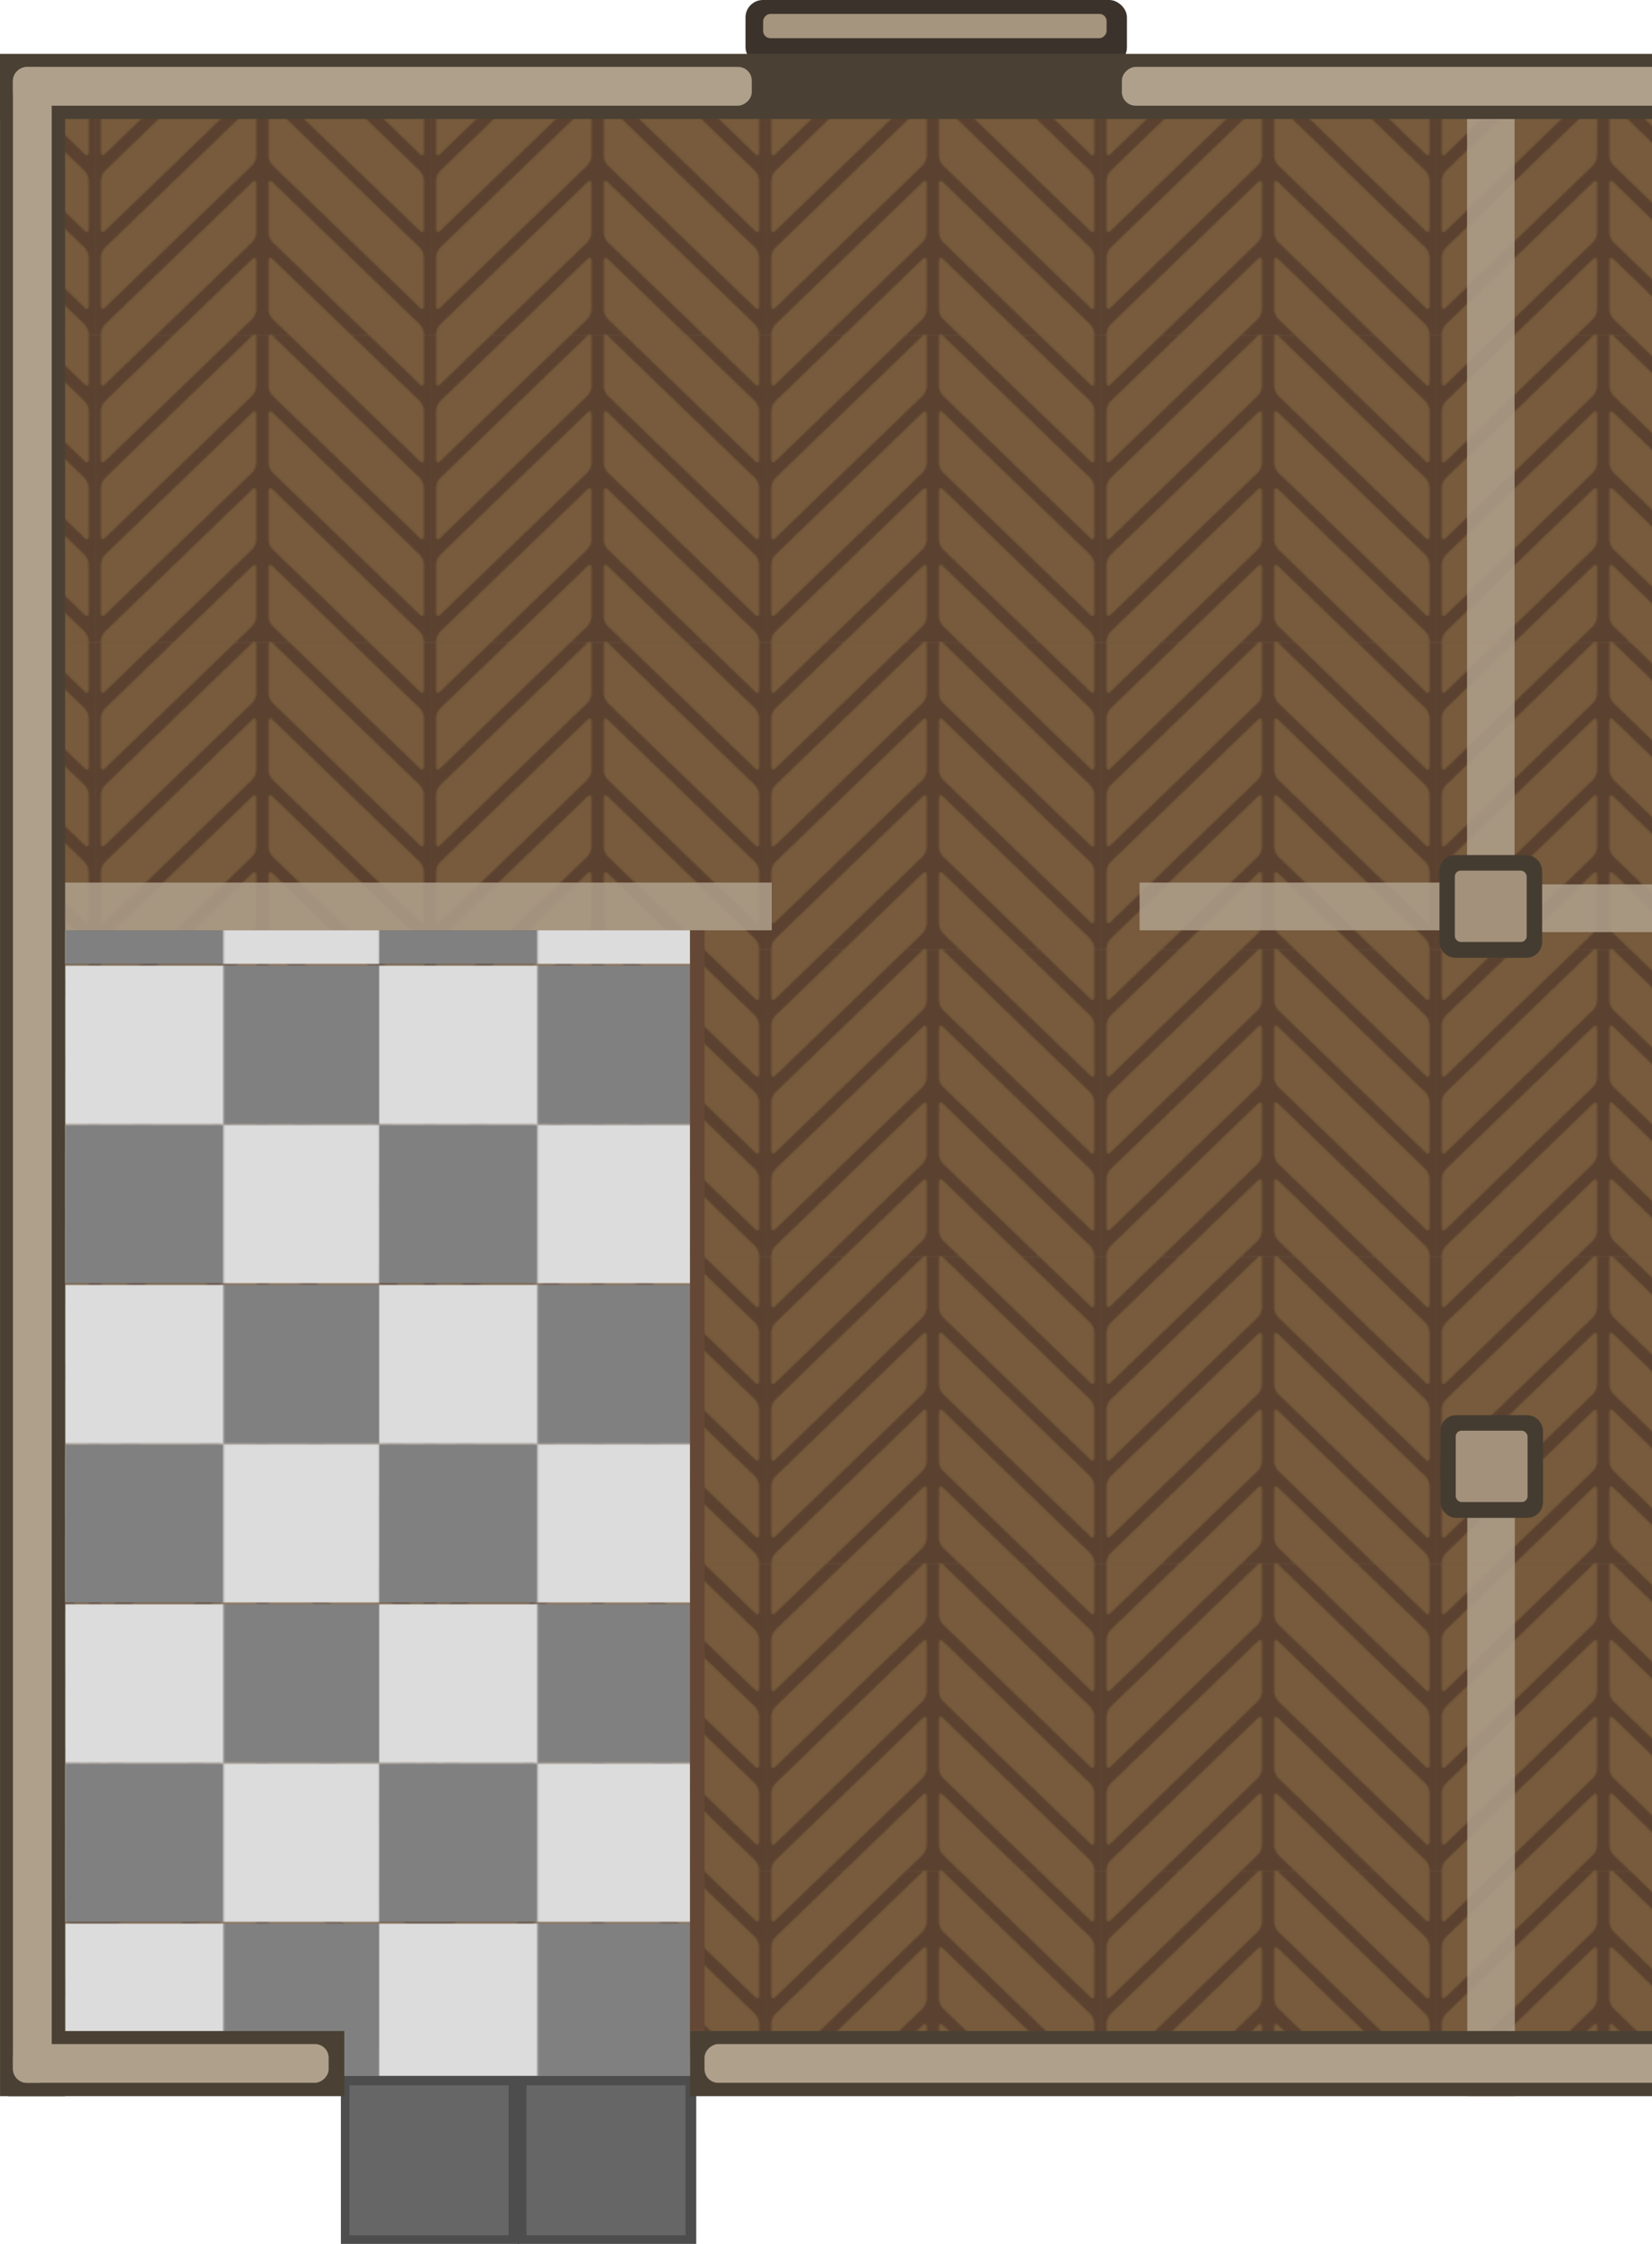 <?xml version="1.0" encoding="UTF-8" standalone="no"?>
<svg
   xml:space="preserve"
   width="964.355"
   height="1309.156"
   viewBox="0 0 255.152 346.381"
   version="1.1"
   id="svg117"
   sodipodi:docname="green_house_floor_1.svg"
   inkscape:version="1.3.2 (1:1.3.2+202404261509+091e20ef0f)"
   xmlns:inkscape="http://www.inkscape.org/namespaces/inkscape"
   xmlns:sodipodi="http://sodipodi.sourceforge.net/DTD/sodipodi-0.dtd"
   xmlns:xlink="http://www.w3.org/1999/xlink"
   xmlns="http://www.w3.org/2000/svg"
   xmlns:svg="http://www.w3.org/2000/svg"><sodipodi:namedview
     id="namedview117"
     pagecolor="#ffffff"
     bordercolor="#000000"
     borderopacity="0.25"
     inkscape:showpageshadow="2"
     inkscape:pageopacity="0.0"
     inkscape:pagecheckerboard="0"
     inkscape:deskcolor="#d1d1d1"
     inkscape:zoom="0.70710678"
     inkscape:cx="782.0601"
     inkscape:cy="628.61793"
     inkscape:window-width="2560"
     inkscape:window-height="1368"
     inkscape:window-x="0"
     inkscape:window-y="0"
     inkscape:window-maximized="1"
     inkscape:current-layer="g2"
     showgrid="false" /><defs
     id="defs18"><pattern
       xlink:href="#a"
       id="h"
       patternTransform="matrix(0.265,0,0,0.265,10.063,149.053)"
       preserveAspectRatio="xMidYMid" /><pattern
       xlink:href="#a"
       id="i"
       patternTransform="matrix(0.265,0,0,0.265,330.425,189.838)"
       preserveAspectRatio="xMidYMid" /><pattern
       xlink:href="#b"
       id="a"
       patternTransform="translate(11226.308 2180.6) scale(.265)"
       preserveAspectRatio="xMidYMid" /><pattern
       xlink:href="#c"
       id="f"
       patternTransform="matrix(0.265,0,0,0.265,7.711,9.31)"
       preserveAspectRatio="xMidYMid" /><pattern
       id="c"
       width="190.856"
       height="179.085"
       patternTransform="translate(6.73 39.184)"
       patternUnits="userSpaceOnUse"
       preserveAspectRatio="xMidYMid"><g
         transform="translate(-42019.614 -7691.69) scale(3.78)"
         id="g14"><rect
           width="50.497"
           height="47.382"
           x="11117.689"
           y="2035.094"
           ry="0"
           style="fill:#5b412f;fill-opacity:1;stroke-width:.1;paint-order:markers stroke fill"
           id="rect1" /><path
           d="M15649.074 12907.391h-29.798a.49.49 0 0 0-.488.489v9.121c0 .27.217.487.488.487h31.286c.27 0 .488-.217.488-.487v-8.237z"
           style="display:inline;fill:#775b3c;fill-opacity:1;stroke-width:.161;paint-order:markers stroke fill"
           transform="matrix(.719 -.695 -.001 1 -100.953 -3.832)"
           id="path1" /><path
           d="M15589.774 12828.789h-12.528a.48.48 0 0 0-.484.483v9.128c0 .268.215.483.482.483h27.113z"
           style="display:inline;fill:#775b3c;fill-opacity:1;stroke-width:.159;paint-order:markers stroke fill"
           transform="matrix(.722 -.692 -.002 1 -100.953 -3.832)"
           id="path2" /><path
           d="M15566.037 12839.533v7.005a.49.49 0 0 0 .491.491h10.312z"
           style="display:inline;fill:#775b3c;fill-opacity:1;stroke-width:.162;paint-order:markers stroke fill"
           transform="matrix(.72 -.694 .001 1 -100.953 -3.832)"
           id="path3" /><path
           d="M15672.004 12956.397a.5.5 0 0 0-.272-.08h-31.405a.485.485 0 0 0-.486.487v9.198c0 .27.216.487.486.487h31.405a.485.485 0 0 0 .486-.486v-9.199a.5.5 0 0 0-.214-.404z"
           style="display:inline;fill:#775b3c;fill-opacity:1;stroke-width:.16;paint-order:markers stroke fill"
           transform="matrix(.718 -.696 -.001 1 -100.953 -3.832)"
           id="path4" /><path
           d="M15668.196 12962.801a.5.5 0 0 0-.272-.08h-31.413a.486.486 0 0 0-.487.486v2.104l10.898 7.582h21.002c.27 0 .487-.217.487-.487v-9.198a.47.47 0 0 0-.214-.404z"
           style="display:inline;fill:#775b3c;fill-opacity:1;stroke-width:.16;paint-order:markers stroke fill"
           transform="matrix(.718 -.696 -.001 1 -100.953 -3.832)"
           id="path5" /><path
           d="M15652.139 12951.628a.5.5 0 0 0-.273-.08h-18.491l14.635 10.172h3.856c.27 0 .487-.217.487-.487v-9.199a.47.47 0 0 0-.214-.403z"
           style="display:inline;fill:#775b3c;fill-opacity:1;stroke-width:.16;paint-order:markers stroke fill"
           transform="matrix(.719 -.695 -.001 1 -100.953 -3.832)"
           id="path6" /><path
           d="M15643.714 12951.324a.5.5 0 0 0-.271-.08h-1.473l1.957 1.36v-.875a.47.47 0 0 0-.213-.402z"
           style="display:inline;fill:#7a5938;fill-opacity:1;stroke-width:.16;paint-order:markers stroke fill"
           transform="matrix(.719 -.695 -.001 1 -100.953 -3.832)"
           id="path7" /><path
           d="m11177.478 2052.103 21.439 20.695c.194.188.351.557.352.828l.01 9.12c0 .27-.155.337-.35.149l-22.51-21.728a1.32 1.32 0 0 1-.352-.826l-.01-8.238z"
           style="display:inline;fill:#775b3c;fill-opacity:1;stroke-width:.136;paint-order:markers stroke fill"
           transform="translate(-32.233 -17.01)"
           id="path8" /><path
           d="m11189.696 2052.104 9.042 8.67c.194.186.35.55.35.818l.02 9.128c0 .268-.154.334-.347.149l-19.57-18.765z"
           style="display:inline;fill:#775b3c;fill-opacity:1;stroke-width:.135;paint-order:markers stroke fill"
           transform="translate(-32.233 -17.01)"
           id="path9" /><path
           d="M11199.321 2052.103v7.005c0 .272-.158.339-.354.15l-7.425-7.155z"
           style="display:inline;fill:#775b3c;fill-opacity:1;stroke-width:.137;paint-order:markers stroke fill"
           transform="translate(-32.233 -17.01)"
           id="path10" /><path
           d="M11176.192 2062.7q.088.001.196.108l22.551 21.855c.194.188.35.556.35.826v9.198c0 .27-.155.336-.349.148l-22.552-21.856a1.3 1.3 0 0 1-.349-.824v-9.2c0-.167.06-.257.153-.254"
           style="display:inline;fill:#775b3c;fill-opacity:1;stroke-width:.136;paint-order:markers stroke fill"
           transform="translate(-32.233 -17.01)"
           id="path11" /><path
           d="M11176.19 2074.592c.06 0 .122.035.195.105l22.563 21.857c.193.187.35.556.35.825v2.104h-7.821l-15.085-14.613a1.32 1.32 0 0 1-.351-.826v-9.197c0-.17.06-.259.154-.255z"
           style="display:inline;fill:#775b3c;fill-opacity:1;stroke-width:.136;paint-order:markers stroke fill"
           transform="translate(-32.233 -17.01)"
           id="path12" /><path
           d="M11176.189 2086.524c.06 0 .123.036.197.107l13.295 12.851h-10.514l-2.773-2.679a1.3 1.3 0 0 1-.35-.826v-9.199c0-.168.06-.256.153-.254z"
           style="display:inline;fill:#775b3c;fill-opacity:1;stroke-width:.136;paint-order:markers stroke fill"
           transform="translate(-32.233 -17.01)"
           id="path13" /><path
           d="M11176.194 2098.353c.05 0 .122.036.195.107l1.06 1.022h-1.407v-.875c0-.168.06-.256.153-.254z"
           style="display:inline;fill:#7a5938;fill-opacity:1;stroke-width:.135;paint-order:markers stroke fill"
           transform="translate(-32.233 -17.01)"
           id="path14" /></g></pattern><pattern
       id="b"
       width="182.946"
       height="185.223"
       patternTransform="translate(38.264 563.397)"
       patternUnits="userSpaceOnUse"
       preserveAspectRatio="xMidYMid"><path
         d="M90.68 0h92.266v92.612H90.679z"
         style="display:inline;fill:gray;fill-opacity:1;stroke:none;stroke-width:1.748;stroke-linecap:round;stroke-linejoin:round"
         id="path15" /><path
         d="M90.68 92.611h92.266v92.612H90.679z"
         style="display:inline;fill:#dcdcdc;fill-opacity:1;stroke:none;stroke-width:1.748;stroke-linecap:round;stroke-linejoin:round"
         id="path16" /><path
         d="M0 92.611h92.267v92.612H0z"
         style="display:inline;fill:gray;fill-opacity:1;stroke:none;stroke-width:1.748;stroke-linecap:round;stroke-linejoin:round"
         id="path17" /><path
         d="M0 0h92.267v92.612H0z"
         style="display:inline;fill:#dcdcdc;fill-opacity:1;stroke:none;stroke-width:1.748;stroke-linecap:round;stroke-linejoin:round"
         id="path18" /></pattern><clipPath
       id="g"
       clipPathUnits="userSpaceOnUse"><rect
         width="443.272"
         height="309.257"
         x="12359.74"
         y="2051.601"
         rx="0.928"
         ry="0.928"
         style="opacity:1;fill:#cccccc;fill-opacity:1;stroke:none;stroke-width:2.043;stroke-opacity:1;stop-color:#000000"
         id="rect18" /></clipPath><clipPath
       id="e"
       clipPathUnits="userSpaceOnUse"><use
         xlink:href="#d"
         id="use18" /></clipPath><pattern
       inkscape:collect="always"
       xlink:href="#pattern15"
       preserveAspectRatio="xMidYMid"
       id="pattern1"
       patternTransform="matrix(0.031,0,0,0.041,75.947,171.533)" /><pattern
       patternUnits="userSpaceOnUse"
       width="194"
       height="180"
       patternTransform="translate(-7.5590552e-6,90)"
       preserveAspectRatio="xMidYMid"
       id="pattern15"><g
         id="g15"
         transform="matrix(3.78,0,0,3.78,-330.311,-561.827)"><path
           id="rect6"
           style="fill:#5b412f;stroke-width:0.265;stroke-linecap:square;stroke-linejoin:round;paint-order:stroke fill markers"
           d="m 87.395,148.65 h 51.329 v 47.625 H 87.395 Z" /><path
           id="path30-3"
           style="fill:#775b3c;stroke-width:0.181;stroke-linecap:square;stroke-linejoin:round;paint-order:stroke fill markers"
           d="m 88.321,148.65 v 7.482 c 0,0.486 0.283,0.601 0.635,0.257 l 7.915,-7.739 z m 11.203,0 -10.568,10.333 c -0.352,0.344 -0.635,1.012 -0.635,1.499 v 7.557 c 0,0.486 0.283,0.601 0.635,0.257 L 109.048,148.65 Z m 17.547,0 20.092,19.645 c 0.352,0.344 0.635,0.23 0.635,-0.257 v -7.557 c 0,-0.486 -0.283,-1.155 -0.635,-1.499 l -10.568,-10.333 z m 12.177,0 7.915,7.739 c 0.352,0.344 0.635,0.23 0.635,-0.257 v -7.482 z m -17.3,0.015 c -0.115,-0.046 -0.274,0.011 -0.45,0.183 l -22.542,22.041 c -0.352,0.344 -0.635,1.012 -0.635,1.499 v 7.557 c 0,0.486 0.283,0.601 0.635,0.257 l 22.542,-22.041 c 0.352,-0.344 0.635,-1.012 0.635,-1.499 v -7.557 c 0,-0.243 -0.071,-0.393 -0.186,-0.44 z m 2.223,0 c -0.115,0.046 -0.186,0.197 -0.186,0.44 v 7.557 c 0,0.486 0.283,1.155 0.635,1.499 l 22.542,22.041 c 0.352,0.344 0.635,0.23 0.635,-0.257 v -7.557 c 0,-0.486 -0.283,-1.155 -0.635,-1.499 l -22.542,-22.041 c -0.176,-0.172 -0.335,-0.229 -0.45,-0.183 z m -2.223,11.906 c -0.115,-0.046 -0.274,0.011 -0.45,0.183 l -22.542,22.041 c -0.352,0.344 -0.635,1.012 -0.635,1.499 v 7.557 c 0,0.486 0.283,0.601 0.635,0.257 l 22.542,-22.041 c 0.352,-0.344 0.635,-1.012 0.635,-1.499 v -7.557 c 0,-0.243 -0.071,-0.393 -0.186,-0.44 z m 2.223,0 c -0.115,0.046 -0.186,0.197 -0.186,0.44 v 7.557 c 0,0.486 0.283,1.155 0.635,1.499 l 22.542,22.041 c 0.352,0.344 0.635,0.23 0.635,-0.257 v -7.557 c 0,-0.486 -0.283,-1.155 -0.635,-1.499 l -22.542,-22.041 c -0.176,-0.172 -0.335,-0.229 -0.45,-0.183 z m -2.223,11.906 c -0.115,-0.046 -0.274,0.011 -0.45,0.183 l -22.542,22.041 c -0.352,0.344 -0.635,1.012 -0.635,1.499 v 0.075 h 8.55 l 14.627,-14.301 c 0.352,-0.344 0.635,-1.012 0.635,-1.499 v -7.557 c 0,-0.243 -0.071,-0.393 -0.186,-0.44 z m 2.223,0 c -0.115,0.046 -0.186,0.197 -0.186,0.44 v 7.557 c 0,0.486 0.283,1.155 0.635,1.499 l 14.627,14.301 h 8.55 v -0.075 c 0,-0.486 -0.283,-1.155 -0.635,-1.499 l -22.542,-22.041 c -0.176,-0.172 -0.335,-0.229 -0.45,-0.183 z m -2.223,11.906 c -0.115,-0.046 -0.274,0.011 -0.45,0.183 l -11.974,11.708 h 9.524 l 2.45,-2.395 c 0.352,-0.344 0.635,-1.012 0.635,-1.499 v -7.557 c 0,-0.243 -0.071,-0.393 -0.186,-0.44 z m 2.223,0 c -0.115,0.046 -0.186,0.197 -0.186,0.44 v 7.557 c 0,0.486 0.283,1.155 0.635,1.499 l 2.45,2.395 h 9.524 l -11.974,-11.708 c -0.176,-0.172 -0.335,-0.229 -0.45,-0.183 z" /></g></pattern><mask
       id="a-3"
       width="60"
       height="60"
       x="-30"
       y="-30"
       maskUnits="userSpaceOnUse"><path
         fill="#ffffff"
         d="M -27,-27 H 27 V 27 H -27 Z"
         id="path907" /><path
         d="m 2,-23 v -4 h -4 v 4 m 1.5,17 v 4 h 1 v -4"
         id="path909" /><circle
         cy="-15"
         r="10.5"
         id="circle911"
         cx="0" /><g
         transform="rotate(120)"
         id="g917"><path
           d="m 2,-23 v -4 h -4 v 4 m 1.5,17 v 4 h 1 v -4"
           id="path913" /><circle
           cy="-15"
           r="10.5"
           id="circle915"
           cx="0" /></g><g
         transform="rotate(-120)"
         id="g923"><path
           d="m 2,-23 v -4 h -4 v 4 m 1.5,17 v 4 h 1 v -4"
           id="path919" /><circle
           cy="-15"
           r="10.5"
           id="circle921"
           cx="0" /></g><circle
         r="3"
         id="circle925"
         cx="0"
         cy="0" /></mask><clipPath
       id="b-6"><circle
         cy="-15"
         r="9.5"
         id="circle900"
         cx="0" /><circle
         cy="-15"
         r="9.5"
         transform="rotate(120)"
         id="circle902"
         cx="0" /><circle
         cy="-15"
         r="9.5"
         transform="rotate(-120)"
         id="circle904"
         cx="0" /></clipPath></defs><g
     id="g2"><g
       id="g3"><g
         clip-path="url(#e)"
         style="stroke:#5d4f3c;stroke-opacity:1"
         transform="translate(-11216.711,-2031.889)"
         id="g70"><g
           style="fill:#a99a84;fill-opacity:1;stroke:#5d4f3c;stroke-width:18.145;stroke-dasharray:none;stroke-opacity:1"
           id="g68"><g
             style="fill:#a99a84;fill-opacity:1;stroke:#5d4f3c;stroke-width:18.145;stroke-dasharray:none;stroke-opacity:1"
             id="g44"><g
               style="fill:#a99a84;fill-opacity:1;stroke:#5d4f3c;stroke-width:18.145;stroke-dasharray:none;stroke-opacity:1"
               id="g32"><g
                 style="fill:#a99a84;fill-opacity:1;stroke:#5d4f3c;stroke-width:18.145;stroke-dasharray:none;stroke-opacity:1"
                 id="g24"><g
                   style="fill:#a99a84;fill-opacity:1;stroke:#5d4f3c;stroke-width:18.145;stroke-dasharray:none;stroke-opacity:1"
                   id="g21"><path
                     d="m 1019.787,2648.199 h 100.55 v 356.116 h -100.55 z m 0,879.406 h 100.55 v 356.117 h -100.55 z m 0,356.975 h 100.55 v 356.118 h -100.55 z"
                     style="fill:#a99a84;fill-opacity:1;stroke:#5d4f3c;stroke-width:18.145;stroke-linecap:square;stroke-dasharray:none;stroke-opacity:1"
                     transform="matrix(0.109,0,0,0.109,11565.251,1876.777)"
                     id="path19" /><path
                     d="m 1019.787,2841.387 h 100.55 v 356.117 h -100.55 z"
                     style="fill:#a99a84;fill-opacity:1;stroke:#5d4f3c;stroke-width:18.145;stroke-linecap:square;stroke-dasharray:none;stroke-opacity:1"
                     transform="matrix(0.109,0,0,0.109,11565.251,1876.777)"
                     id="path20" /><path
                     d="m 1019.787,3196.938 h 100.55 v 356.116 h -100.55 z"
                     style="fill:#a99a84;fill-opacity:1;stroke:#5d4f3c;stroke-width:18.145;stroke-linecap:square;stroke-dasharray:none;stroke-opacity:1"
                     transform="matrix(0.109,0,0,0.109,11565.251,1876.777)"
                     id="path21" /></g><g
                   style="fill:#a99a84;fill-opacity:1;stroke:#5d4f3c;stroke-width:18.145;stroke-dasharray:none;stroke-opacity:1"
                   id="g23"><path
                     d="m 1124.573,3884.807 h 100.55 v 356.117 h -100.55 z m 0,-521.726 h 100.55 v 356.117 h -100.55 z"
                     style="fill:#a99a84;fill-opacity:1;stroke:#5d4f3c;stroke-width:18.145;stroke-linecap:square;stroke-dasharray:none;stroke-opacity:1"
                     transform="matrix(0.109,0,0,0.109,11564.79,1876.77)"
                     id="path22" /><path
                     d="m 1124.573,3720.056 h 100.55 v 356.117 h -100.55 z m 0,-1071.974 h 100.55 v 356.117 h -100.55 z m 0,357.829 h 100.55 v 356.117 h -100.55 z"
                     style="fill:#a99a84;fill-opacity:1;stroke:#5d4f3c;stroke-width:18.145;stroke-linecap:square;stroke-dasharray:none;stroke-opacity:1"
                     transform="matrix(0.109,0,0,0.109,11564.79,1876.77)"
                     id="path23" /></g></g><g
                 style="fill:#a99a84;fill-opacity:1;stroke:#5d4f3c;stroke-width:18.145;stroke-dasharray:none;stroke-opacity:1"
                 id="g31"><g
                   style="fill:#a99a84;fill-opacity:1;stroke:#5d4f3c;stroke-width:18.145;stroke-dasharray:none;stroke-opacity:1"
                   id="g28"><path
                     d="m 1019.787,2648.199 h 100.55 v 356.116 h -100.55 z"
                     style="fill:#a99a84;fill-opacity:1;stroke:#5d4f3c;stroke-width:18.145;stroke-linecap:square;stroke-dasharray:none;stroke-opacity:1"
                     transform="matrix(0.109,0,0,0.109,11543.358,1876.777)"
                     id="path24" /><path
                     d="m 1019.787,3527.605 h 100.55 v 356.117 h -100.55 z"
                     style="fill:#5d4f3c;fill-opacity:1;stroke:#5d4f3c;stroke-width:18.145;stroke-linecap:square;stroke-dasharray:none;stroke-opacity:1"
                     transform="matrix(0.109,0,0,0.109,11543.358,1876.777)"
                     id="path25" /><path
                     d="m 1019.787,3884.58 h 100.55 v 356.118 h -100.55 z"
                     style="fill:#a99a84;fill-opacity:1;stroke:#5d4f3c;stroke-width:18.145;stroke-linecap:square;stroke-dasharray:none;stroke-opacity:1"
                     transform="matrix(0.109,0,0,0.109,11543.358,1876.777)"
                     id="path26" /><path
                     d="m 1019.787,2841.387 h 100.55 v 356.117 h -100.55 z"
                     style="fill:#5d4f3c;fill-opacity:1;stroke:#5d4f3c;stroke-width:18.145;stroke-linecap:square;stroke-dasharray:none;stroke-opacity:1"
                     transform="matrix(0.109,0,0,0.109,11543.358,1876.777)"
                     id="path27" /><path
                     d="m 1019.787,3196.938 h 100.55 v 356.116 h -100.55 z"
                     style="fill:#5d4f3c;fill-opacity:1;stroke:#5d4f3c;stroke-width:18.145;stroke-linecap:square;stroke-dasharray:none;stroke-opacity:1"
                     transform="matrix(0.109,0,0,0.109,11543.358,1876.777)"
                     id="path28" /></g><g
                   style="fill:#a99a84;fill-opacity:1;stroke:#5d4f3c;stroke-width:18.145;stroke-dasharray:none;stroke-opacity:1"
                   id="g30"><path
                     d="m 1124.573,3884.807 h 100.55 v 356.117 h -100.55 z m 0,-521.726 h 100.55 v 356.117 h -100.55 z"
                     style="fill:#a99a84;fill-opacity:1;stroke:#5d4f3c;stroke-width:18.145;stroke-linecap:square;stroke-dasharray:none;stroke-opacity:1"
                     transform="matrix(0.109,0,0,0.109,11542.897,1876.77)"
                     id="path29" /><path
                     d="m 1124.573,3720.056 h 100.55 v 356.117 h -100.55 z m 0,-1071.974 h 100.55 v 356.117 h -100.55 z m 0,357.829 h 100.55 v 356.117 h -100.55 z"
                     style="fill:#a99a84;fill-opacity:1;stroke:#5d4f3c;stroke-width:18.145;stroke-linecap:square;stroke-dasharray:none;stroke-opacity:1"
                     transform="matrix(0.109,0,0,0.109,11542.897,1876.77)"
                     id="path30" /></g></g></g><g
               style="fill:#a99a84;fill-opacity:1;stroke:#5d4f3c;stroke-width:18.145;stroke-dasharray:none;stroke-opacity:1"
               id="g43"><g
                 style="fill:#a99a84;fill-opacity:1;stroke:#5d4f3c;stroke-width:18.145;stroke-dasharray:none;stroke-opacity:1"
                 id="g37"><g
                   style="fill:#a99a84;fill-opacity:1;stroke:#5d4f3c;stroke-width:18.145;stroke-dasharray:none;stroke-opacity:1"
                   id="g34"><path
                     d="m 1019.787,2648.199 h 100.55 v 356.116 h -100.55 z m 0,879.406 h 100.55 v 356.117 h -100.55 z m 0,356.975 h 100.55 v 356.118 h -100.55 z"
                     style="fill:#a99a84;fill-opacity:1;stroke:#5d4f3c;stroke-width:18.145;stroke-linecap:square;stroke-dasharray:none;stroke-opacity:1"
                     transform="matrix(0.109,0,0,0.109,11609.037,1876.777)"
                     id="path32" /><path
                     d="m 1019.787,2841.387 h 100.55 v 356.117 h -100.55 z"
                     style="fill:#a99a84;fill-opacity:1;stroke:#5d4f3c;stroke-width:18.145;stroke-linecap:square;stroke-dasharray:none;stroke-opacity:1"
                     transform="matrix(0.109,0,0,0.109,11609.037,1876.777)"
                     id="path33" /><path
                     d="m 1019.787,3196.938 h 100.55 v 356.116 h -100.55 z"
                     style="fill:#a99a84;fill-opacity:1;stroke:#5d4f3c;stroke-width:18.145;stroke-linecap:square;stroke-dasharray:none;stroke-opacity:1"
                     transform="matrix(0.109,0,0,0.109,11609.037,1876.777)"
                     id="path34" /></g><g
                   style="fill:#a99a84;fill-opacity:1;stroke:#5d4f3c;stroke-width:18.145;stroke-dasharray:none;stroke-opacity:1"
                   id="g36"><path
                     d="m 1124.573,3884.807 h 100.55 v 356.117 h -100.55 z m 0,-521.726 h 100.55 v 356.117 h -100.55 z"
                     style="fill:#a99a84;fill-opacity:1;stroke:#5d4f3c;stroke-width:18.145;stroke-linecap:square;stroke-dasharray:none;stroke-opacity:1"
                     transform="matrix(0.109,0,0,0.109,11608.576,1876.77)"
                     id="path35" /><path
                     d="m 1124.573,3720.056 h 100.55 v 356.117 h -100.55 z m 0,-1071.974 h 100.55 v 356.117 h -100.55 z m 0,357.829 h 100.55 v 356.117 h -100.55 z"
                     style="fill:#a99a84;fill-opacity:1;stroke:#5d4f3c;stroke-width:18.145;stroke-linecap:square;stroke-dasharray:none;stroke-opacity:1"
                     transform="matrix(0.109,0,0,0.109,11608.576,1876.77)"
                     id="path36" /></g></g><g
                 style="fill:#a99a84;fill-opacity:1;stroke:#5d4f3c;stroke-width:18.145;stroke-dasharray:none;stroke-opacity:1"
                 id="g42"><g
                   style="fill:#a99a84;fill-opacity:1;stroke:#5d4f3c;stroke-width:18.145;stroke-dasharray:none;stroke-opacity:1"
                   id="g39"><path
                     d="m 1019.787,2648.199 h 100.55 v 356.116 h -100.55 z m 0,879.406 h 100.55 v 356.117 h -100.55 z m 0,356.975 h 100.55 v 356.118 h -100.55 z"
                     style="fill:#a99a84;fill-opacity:1;stroke:#5d4f3c;stroke-width:18.145;stroke-linecap:square;stroke-dasharray:none;stroke-opacity:1"
                     transform="matrix(0.109,0,0,0.109,11587.144,1876.777)"
                     id="path37" /><path
                     d="m 1019.787,2841.387 h 100.55 v 356.117 h -100.55 z"
                     style="fill:#a99a84;fill-opacity:1;stroke:#5d4f3c;stroke-width:18.145;stroke-linecap:square;stroke-dasharray:none;stroke-opacity:1"
                     transform="matrix(0.109,0,0,0.109,11587.144,1876.777)"
                     id="path38" /><path
                     d="m 1019.787,3196.938 h 100.55 v 356.116 h -100.55 z"
                     style="fill:#a99a84;fill-opacity:1;stroke:#5d4f3c;stroke-width:18.145;stroke-linecap:square;stroke-dasharray:none;stroke-opacity:1"
                     transform="matrix(0.109,0,0,0.109,11587.144,1876.777)"
                     id="path39" /></g><g
                   style="fill:#a99a84;fill-opacity:1;stroke:#5d4f3c;stroke-width:18.145;stroke-dasharray:none;stroke-opacity:1"
                   id="g41"><path
                     d="m 1124.573,3884.807 h 100.55 v 356.117 h -100.55 z m 0,-521.726 h 100.55 v 356.117 h -100.55 z"
                     style="fill:#a99a84;fill-opacity:1;stroke:#5d4f3c;stroke-width:18.145;stroke-linecap:square;stroke-dasharray:none;stroke-opacity:1"
                     transform="matrix(0.109,0,0,0.109,11586.683,1876.77)"
                     id="path40" /><path
                     d="m 1124.573,3720.056 h 100.55 v 356.117 h -100.55 z m 0,-1071.974 h 100.55 v 356.117 h -100.55 z m 0,357.829 h 100.55 v 356.117 h -100.55 z"
                     style="fill:#a99a84;fill-opacity:1;stroke:#5d4f3c;stroke-width:18.145;stroke-linecap:square;stroke-dasharray:none;stroke-opacity:1"
                     transform="matrix(0.109,0,0,0.109,11586.683,1876.77)"
                     id="path41" /></g></g></g></g><g
             style="fill:#a99a84;fill-opacity:1;stroke:#5d4f3c;stroke-width:18.145;stroke-dasharray:none;stroke-opacity:1"
             id="g67"><g
               style="fill:#a99a84;fill-opacity:1;stroke:#5d4f3c;stroke-width:18.145;stroke-dasharray:none;stroke-opacity:1"
               id="g55"><g
                 style="fill:#a99a84;fill-opacity:1;stroke:#5d4f3c;stroke-width:18.145;stroke-dasharray:none;stroke-opacity:1"
                 id="g49"><g
                   style="fill:#a99a84;fill-opacity:1;stroke:#5d4f3c;stroke-width:18.145;stroke-dasharray:none;stroke-opacity:1"
                   id="g46"><path
                     d="m 1019.787,2648.199 h 100.55 v 356.116 h -100.55 z m 0,879.406 h 100.55 v 356.117 h -100.55 z m 0,356.975 h 100.55 v 356.118 h -100.55 z"
                     style="fill:#a99a84;fill-opacity:1;stroke:#5d4f3c;stroke-width:18.145;stroke-linecap:square;stroke-dasharray:none;stroke-opacity:1"
                     transform="matrix(0.109,0,0,0.109,11655.299,1887.349)"
                     id="path44" /><path
                     d="m 1019.787,2841.387 h 100.55 v 356.117 h -100.55 z"
                     style="fill:#a99a84;fill-opacity:1;stroke:#5d4f3c;stroke-width:18.145;stroke-linecap:square;stroke-dasharray:none;stroke-opacity:1"
                     transform="matrix(0.109,0,0,0.109,11655.299,1887.349)"
                     id="path45" /><path
                     d="m 1019.787,3196.938 h 100.55 v 356.116 h -100.55 z"
                     style="fill:#a99a84;fill-opacity:1;stroke:#5d4f3c;stroke-width:18.145;stroke-linecap:square;stroke-dasharray:none;stroke-opacity:1"
                     transform="matrix(0.109,0,0,0.109,11655.299,1887.349)"
                     id="path46" /></g><g
                   style="fill:#a99a84;fill-opacity:1;stroke:#5d4f3c;stroke-width:18.145;stroke-dasharray:none;stroke-opacity:1"
                   id="g48"><path
                     d="m 1124.573,3884.807 h 100.55 v 356.117 h -100.55 z m 0,-521.726 h 100.55 v 356.117 h -100.55 z"
                     style="fill:#a99a84;fill-opacity:1;stroke:#5d4f3c;stroke-width:18.145;stroke-linecap:square;stroke-dasharray:none;stroke-opacity:1"
                     transform="matrix(0.109,0,0,0.109,11654.837,1887.343)"
                     id="path47" /><path
                     d="m 1124.573,3720.056 h 100.55 v 356.117 h -100.55 z m 0,-1071.974 h 100.55 v 356.117 h -100.55 z m 0,357.829 h 100.55 v 356.117 h -100.55 z"
                     style="fill:#a99a84;fill-opacity:1;stroke:#5d4f3c;stroke-width:18.145;stroke-linecap:square;stroke-dasharray:none;stroke-opacity:1"
                     transform="matrix(0.109,0,0,0.109,11654.837,1887.343)"
                     id="path48" /></g></g><g
                 style="fill:#a99a84;fill-opacity:1;stroke:#5d4f3c;stroke-width:18.145;stroke-dasharray:none;stroke-opacity:1"
                 id="g54"><g
                   style="fill:#a99a84;fill-opacity:1;stroke:#5d4f3c;stroke-width:18.145;stroke-dasharray:none;stroke-opacity:1"
                   id="g51"><path
                     d="m 1019.787,2648.199 h 100.55 v 356.116 h -100.55 z m 0,879.406 h 100.55 v 356.117 h -100.55 z m 0,356.975 h 100.55 v 356.118 h -100.55 z"
                     style="fill:#a99a84;fill-opacity:1;stroke:#5d4f3c;stroke-width:18.145;stroke-linecap:square;stroke-dasharray:none;stroke-opacity:1"
                     transform="matrix(0.109,0,0,0.109,11633.406,1887.349)"
                     id="path49" /><path
                     d="m 1019.787,2841.387 h 100.55 v 356.117 h -100.55 z"
                     style="fill:#a99a84;fill-opacity:1;stroke:#5d4f3c;stroke-width:18.145;stroke-linecap:square;stroke-dasharray:none;stroke-opacity:1"
                     transform="matrix(0.109,0,0,0.109,11633.406,1887.349)"
                     id="path50" /><path
                     d="m 1019.787,3196.938 h 100.55 v 356.116 h -100.55 z"
                     style="fill:#a99a84;fill-opacity:1;stroke:#5d4f3c;stroke-width:18.145;stroke-linecap:square;stroke-dasharray:none;stroke-opacity:1"
                     transform="matrix(0.109,0,0,0.109,11633.406,1887.349)"
                     id="path51" /></g><g
                   style="fill:#a99a84;fill-opacity:1;stroke:#5d4f3c;stroke-width:18.145;stroke-dasharray:none;stroke-opacity:1"
                   id="g53"><path
                     d="m 1124.573,3884.807 h 100.55 v 356.117 h -100.55 z m 0,-521.726 h 100.55 v 356.117 h -100.55 z"
                     style="fill:#a99a84;fill-opacity:1;stroke:#5d4f3c;stroke-width:18.145;stroke-linecap:square;stroke-dasharray:none;stroke-opacity:1"
                     transform="matrix(0.109,0,0,0.109,11632.944,1887.343)"
                     id="path52" /><path
                     d="m 1124.573,3720.056 h 100.55 v 356.117 h -100.55 z m 0,-1071.974 h 100.55 v 356.117 h -100.55 z m 0,357.829 h 100.55 v 356.117 h -100.55 z"
                     style="fill:#a99a84;fill-opacity:1;stroke:#5d4f3c;stroke-width:18.145;stroke-linecap:square;stroke-dasharray:none;stroke-opacity:1"
                     transform="matrix(0.109,0,0,0.109,11632.944,1887.343)"
                     id="path53" /></g></g></g><g
               style="fill:#a99a84;fill-opacity:1;stroke:#5d4f3c;stroke-width:18.145;stroke-dasharray:none;stroke-opacity:1"
               id="g66"><g
                 style="fill:#a99a84;fill-opacity:1;stroke:#5d4f3c;stroke-width:18.145;stroke-dasharray:none;stroke-opacity:1"
                 id="g60"><g
                   style="fill:#a99a84;fill-opacity:1;stroke:#5d4f3c;stroke-width:18.145;stroke-dasharray:none;stroke-opacity:1"
                   id="g57"><path
                     d="m 1019.787,2648.199 h 100.55 v 356.116 h -100.55 z m 0,879.406 h 100.55 v 356.117 h -100.55 z m 0,356.975 h 100.55 v 356.118 h -100.55 z"
                     style="fill:#a99a84;fill-opacity:1;stroke:#5d4f3c;stroke-width:18.145;stroke-linecap:square;stroke-dasharray:none;stroke-opacity:1"
                     transform="matrix(0.109,0,0,0.109,11699.084,1887.349)"
                     id="path55" /><path
                     d="m 1019.787,2841.387 h 100.55 v 356.117 h -100.55 z"
                     style="fill:#a99a84;fill-opacity:1;stroke:#5d4f3c;stroke-width:18.145;stroke-linecap:square;stroke-dasharray:none;stroke-opacity:1"
                     transform="matrix(0.109,0,0,0.109,11699.084,1887.349)"
                     id="path56" /><path
                     d="m 1019.787,3196.938 h 100.55 v 356.116 h -100.55 z"
                     style="fill:#a99a84;fill-opacity:1;stroke:#5d4f3c;stroke-width:18.145;stroke-linecap:square;stroke-dasharray:none;stroke-opacity:1"
                     transform="matrix(0.109,0,0,0.109,11699.084,1887.349)"
                     id="path57" /></g><g
                   style="fill:#a99a84;fill-opacity:1;stroke:#5d4f3c;stroke-width:18.145;stroke-dasharray:none;stroke-opacity:1"
                   id="g59"><path
                     d="m 1124.573,3884.807 h 100.55 v 356.117 h -100.55 z m 0,-521.726 h 100.55 v 356.117 h -100.55 z"
                     style="fill:#a99a84;fill-opacity:1;stroke:#5d4f3c;stroke-width:18.145;stroke-linecap:square;stroke-dasharray:none;stroke-opacity:1"
                     transform="matrix(0.109,0,0,0.109,11698.623,1887.343)"
                     id="path58" /><path
                     d="m 1124.573,3720.056 h 100.55 v 356.117 h -100.55 z m 0,-1071.974 h 100.55 v 356.117 h -100.55 z m 0,357.829 h 100.55 v 356.117 h -100.55 z"
                     style="fill:#a99a84;fill-opacity:1;stroke:#5d4f3c;stroke-width:18.145;stroke-linecap:square;stroke-dasharray:none;stroke-opacity:1"
                     transform="matrix(0.109,0,0,0.109,11698.623,1887.343)"
                     id="path59" /></g></g><g
                 style="fill:#a99a84;fill-opacity:1;stroke:#5d4f3c;stroke-width:18.145;stroke-dasharray:none;stroke-opacity:1"
                 id="g65"><g
                   style="fill:#a99a84;fill-opacity:1;stroke:#5d4f3c;stroke-width:18.145;stroke-dasharray:none;stroke-opacity:1"
                   id="g62"><path
                     d="m 1019.787,2648.199 h 100.55 v 356.116 h -100.55 z m 0,879.406 h 100.55 v 356.117 h -100.55 z m 0,356.975 h 100.55 v 356.118 h -100.55 z"
                     style="fill:#a99a84;fill-opacity:1;stroke:#5d4f3c;stroke-width:18.145;stroke-linecap:square;stroke-dasharray:none;stroke-opacity:1"
                     transform="matrix(0.109,0,0,0.109,11677.191,1887.349)"
                     id="path60" /><path
                     d="m 1019.787,2841.387 h 100.55 v 356.117 h -100.55 z"
                     style="fill:#a99a84;fill-opacity:1;stroke:#5d4f3c;stroke-width:18.145;stroke-linecap:square;stroke-dasharray:none;stroke-opacity:1"
                     transform="matrix(0.109,0,0,0.109,11677.191,1887.349)"
                     id="path61" /><path
                     d="m 1019.787,3196.938 h 100.55 v 356.116 h -100.55 z"
                     style="fill:#a99a84;fill-opacity:1;stroke:#5d4f3c;stroke-width:18.145;stroke-linecap:square;stroke-dasharray:none;stroke-opacity:1"
                     transform="matrix(0.109,0,0,0.109,11677.191,1887.349)"
                     id="path62" /></g><g
                   style="fill:#a99a84;fill-opacity:1;stroke:#5d4f3c;stroke-width:18.145;stroke-dasharray:none;stroke-opacity:1"
                   id="g64"><path
                     d="m 1124.573,3884.807 h 100.55 v 356.117 h -100.55 z m 0,-521.726 h 100.55 v 356.117 h -100.55 z"
                     style="fill:#a99a84;fill-opacity:1;stroke:#5d4f3c;stroke-width:18.145;stroke-linecap:square;stroke-dasharray:none;stroke-opacity:1"
                     transform="matrix(0.109,0,0,0.109,11676.73,1887.343)"
                     id="path63" /><path
                     d="m 1124.573,3720.056 h 100.55 v 356.117 h -100.55 z m 0,-1071.974 h 100.55 v 356.117 h -100.55 z m 0,357.829 h 100.55 v 356.117 h -100.55 z"
                     style="fill:#a99a84;fill-opacity:1;stroke:#5d4f3c;stroke-width:18.145;stroke-linecap:square;stroke-dasharray:none;stroke-opacity:1"
                     transform="matrix(0.109,0,0,0.109,11676.73,1887.343)"
                     id="path64" /></g></g></g></g></g><g
           style="stroke:#5d4f3c;stroke-opacity:1"
           id="g69"><rect
             id="d"
             width="68.251"
             height="109.239"
             x="11656.747"
             y="2187.485"
             rx="0"
             ry="0"
             style="fill:none;fill-opacity:1;fill-rule:evenodd;stroke:#5d4f3c;stroke-width:3;stroke-linecap:round;stroke-linejoin:round;stroke-miterlimit:20;stroke-dasharray:none;stroke-opacity:1" /></g></g><g
         style="stroke:#5d4f3c;stroke-opacity:1"
         id="g71"
         transform="translate(-11216.193,-2031.548)"><path
           d="m 11656.747,2187.485 h 68.251 v 32.771 h -20.108 v 43.696 h 20.108 v 32.771 h -68.251 z"
           style="fill:none;fill-rule:evenodd;stroke-width:3;stroke-linecap:round;stroke-linejoin:round;stroke-miterlimit:20"
           id="path70" /></g><path
         fill="#9d9489"
         d="M 0.704,18.707 H 447.714 V 321.546 H 0.704 Z"
         id="path71" /><g
         id="g1"
         transform="matrix(8.609,0,0,6.425,-794.523,-1003.071)"><rect
           style="fill:url(#pattern1);stroke:none;stroke-width:0.265"
           height="47.625"
           x="92.498"
           y="157.733"
           id="rect15"
           width="51.329" /></g><g
         style="opacity:0.85"
         id="g74"
         transform="translate(-11216.193,-2031.548)"><path
           fill-opacity=".906"
           d="m 2263.605,11442.817 h 91.519 v 7.342 h -91.519 z"
           style="opacity:1;fill:#afa08c;fill-opacity:1"
           transform="matrix(0,1,1,0,0,0)"
           id="path73" /><path
           d="m -2264.268,11440.269 h 12.683 v 12.636 h -12.683 z"
           style="opacity:1;fill:#afa08c;fill-opacity:1;stroke:none;stroke-width:2.256;stroke-opacity:0.906;stop-color:#000000"
           transform="rotate(-90)"
           id="path74" /></g><path
         d="M 2.005,10.009 H 443.136 V 320.938 H 2.005 Z"
         style="fill:none;stroke:none;stroke-width:0.265"
         id="path75" /><path
         d="M 2.226,10.33 H 446.438 V 321.514 H 2.226 Z"
         style="fill:none;stroke:none;stroke-width:0.265"
         id="path76" /><rect
         width="9.989"
         height="58.912"
         x="-2.6367188e-05"
         y="115.144"
         rx="2.686"
         ry="2.686"
         style="fill:#3b332b;fill-opacity:1;stroke-width:0.97;stroke-linecap:square;stop-color:#000000"
         transform="matrix(0,1,1,0,0,0)"
         id="rect76" /><rect
         width="53.047"
         height="3.742"
         x="-170.916"
         y="2.15"
         rx="1.113"
         ry="1.113"
         style="display:inline;fill:#a5947e;fill-opacity:1;stroke-width:0.223"
         transform="scale(-1,1)"
         id="rect77" /><rect
         width="9.989"
         height="58.912"
         x="-456.698"
         y="76.005"
         rx="2.686"
         ry="2.686"
         style="fill:#3b332b;fill-opacity:1;stroke-width:0.97;stroke-linecap:square;stop-color:#000000"
         transform="scale(-1,1)"
         id="rect78" /><rect
         width="53.047"
         height="3.742"
         x="-131.777"
         y="-454.548"
         rx="1.113"
         ry="1.113"
         style="display:inline;fill:#a5947e;fill-opacity:1;stroke-width:0.223"
         transform="matrix(0,-1,-1,0,0,0)"
         id="rect79" /><path
         d="m 12355.856,2047.805 h 605.007 v 331.513 h -605.007 z"
         clip-path="url(#g)"
         style="fill:none;stroke:none;stroke-width:0.265"
         transform="translate(-12353.631,-2040.428)"
         id="path79" /><rect
         width="9.989"
         height="58.912"
         x="-331.605"
         y="-391.525"
         rx="2.686"
         ry="2.686"
         style="fill:#3b332b;fill-opacity:1;stroke-width:0.97;stroke-linecap:square;stop-color:#000000"
         transform="matrix(0,-1,-1,0,0,0)"
         id="rect80" /><rect
         width="53.047"
         height="3.742"
         x="335.753"
         y="-329.455"
         rx="1.113"
         ry="1.113"
         style="display:inline;fill:#a5947e;fill-opacity:1;stroke-width:0.223"
         transform="scale(1,-1)"
         id="rect81" /><rect
         width="2.245"
         height="175.631"
         x="-445.381"
         y="121.393"
         rx="0"
         ry="0"
         style="fill:#644835;fill-opacity:1;stroke-width:2.043;stop-color:#000000"
         transform="scale(-1,1)"
         id="rect82" /><path
         fill-opacity=".906"
         d="M 119.207,136.238 H 5.247 v 7.37 H 119.207 Z"
         style="opacity:0.85;fill:#afa08c;fill-opacity:1"
         id="path82" /><path
         d="m 499.809,184.739 h 8.996 v 51.634 h -8.996 z"
         style="fill:#8e7562;fill-opacity:1;fill-rule:evenodd;stroke:#5d4f3c;stroke-width:3;stroke-linecap:round;stroke-linejoin:round;stroke-miterlimit:20"
         id="path83" /><path
         d="m 491.161,184.739 h 8.996 v 51.634 h -8.996 z"
         style="fill:#99816b;fill-opacity:1;fill-rule:evenodd;stroke:#5d4f3c;stroke-width:3;stroke-linecap:round;stroke-linejoin:round;stroke-miterlimit:20"
         id="path84" /><path
         d="m 482.513,184.739 h 8.996 v 51.634 h -8.996 z"
         style="fill:#a18e78;fill-opacity:1;fill-rule:evenodd;stroke:#5d4f3c;stroke-width:3;stroke-linecap:round;stroke-linejoin:round;stroke-miterlimit:20"
         id="path85" /><path
         d="m 52.651,320.433 h 27.542 v 25.948 h -27.542 z"
         style="display:inline;fill:#4d4d4d;stroke-width:0.482;stroke-opacity:0.576;paint-order:markers stroke fill;stop-color:#000000"
         id="path86" /><path
         d="m 53.974,321.9 h 24.573 v 23.15 h -24.573 z"
         style="display:inline;fill:#666666;stroke-width:0.43;stroke-opacity:0.576;paint-order:markers stroke fill;stop-color:#000000"
         id="path87" /><path
         d="m 79.991,320.431 h 27.542 v 25.948 H 79.991 Z"
         style="display:inline;fill:#4d4d4d;stroke-width:0.482;stroke-opacity:0.576;paint-order:markers stroke fill;stop-color:#000000"
         id="path88" /><path
         d="M 81.314,321.898 H 105.887 V 345.05 H 81.314 Z"
         style="display:inline;fill:#666666;stroke-width:0.43;stroke-opacity:0.576;paint-order:markers stroke fill;stop-color:#000000"
         id="path89" /><rect
         width="310.268"
         height="10.054"
         x="-323.576"
         y="0.004"
         rx="0"
         ry="0"
         style="fill:#4a4134;fill-opacity:1;stroke:none;stroke-width:4.2;stroke-dasharray:none;stroke-opacity:1;stop-color:#000000"
         transform="rotate(-90)"
         id="rect89" /><rect
         width="176.043"
         height="10.054"
         x="-184.357"
         y="438.526"
         rx="0"
         ry="0"
         style="fill:#4a4134;fill-opacity:1;stroke:none;stroke-width:4.2;stroke-dasharray:none;stroke-opacity:1;stop-color:#000000"
         transform="rotate(-90)"
         id="rect90" /><rect
         width="85.778"
         height="10.054"
         x="-323.561"
         y="438.526"
         rx="0"
         ry="0"
         style="fill:#4a4134;fill-opacity:1;stroke:none;stroke-width:4.2;stroke-dasharray:none;stroke-opacity:1;stop-color:#000000"
         transform="rotate(-90)"
         id="rect91" /><path
         d="M 10.066,143.607 H 106.587 V 320.43 H 10.066 Z"
         style="fill:url(#h);stroke:none;stroke-width:0.265"
         id="path91" /><rect
         width="341.711"
         height="10.054"
         x="106.588"
         y="313.52"
         rx="0"
         ry="0"
         style="fill:#4a4134;fill-opacity:1;stroke:none;stroke-width:4.2;stroke-dasharray:none;stroke-opacity:1;stop-color:#000000"
         id="rect92" /><rect
         width="5.984"
         height="56.146"
         x="315.53"
         y="-446.438"
         rx="2.117"
         ry="2.117"
         style="display:inline;fill:#afa08c;fill-opacity:1;stroke:none;stroke-width:4.2;stroke-dasharray:none;stroke-opacity:1;paint-order:markers stroke fill;stop-color:#000000"
         transform="rotate(90)"
         id="rect93" /><rect
         width="5.984"
         height="81.948"
         x="440.676"
         y="239.567"
         rx="2.117"
         ry="2.117"
         style="display:inline;fill:#afa08c;fill-opacity:1;stroke:none;stroke-width:4.2;stroke-dasharray:none;stroke-opacity:1;paint-order:markers stroke fill;stop-color:#000000"
         id="rect94" /><rect
         width="5.984"
         height="49.043"
         x="440.483"
         y="133.331"
         rx="2.117"
         ry="2.117"
         style="display:inline;fill:#afa08c;fill-opacity:1;stroke:none;stroke-width:4.2;stroke-dasharray:none;stroke-opacity:1;paint-order:markers stroke fill;stop-color:#000000"
         id="rect95" /><rect
         width="51.878"
         height="10.054"
         x="1.295"
         y="313.52"
         rx="0"
         ry="0"
         style="fill:#4a4134;fill-opacity:1;stroke:none;stroke-width:4.2;stroke-dasharray:none;stroke-opacity:1;stop-color:#000000"
         id="rect96" /><rect
         width="5.984"
         height="48.756"
         x="315.53"
         y="-50.763"
         rx="2.117"
         ry="2.117"
         style="display:inline;fill:#afa08c;fill-opacity:1;stroke:none;stroke-width:4.2;stroke-dasharray:none;stroke-opacity:1;paint-order:markers stroke fill;stop-color:#000000"
         transform="rotate(90)"
         id="rect97" /><path
         d="m 233.509,18.313 h 96.439 v 119.48 h -96.439 z"
         style="fill:url(#i);stroke:none;stroke-width:0.265"
         id="path97" /><g
         style="opacity:0.85"
         id="g102"
         transform="translate(-11216.193,-2031.548)"><path
           fill-opacity=".906"
           d="m -11440.515,2167.786 h 48.318 v 7.37 h -48.318 z"
           style="opacity:1;fill:#afa08c;fill-opacity:1"
           transform="scale(-1,1)"
           id="path98" /><path
           d="m 11440.427,2165.129 h 12.636 v 12.683 h -12.636 z m 100.99,0 h 12.636 v 12.683 h -12.636 z"
           style="opacity:1;fill:#afa08c;fill-opacity:1;stroke:none;stroke-width:2.256;stroke-opacity:0.906;stop-color:#000000"
           id="path99" /><path
           fill-opacity=".906"
           d="m -2169.095,-11450.121 h 123.838 v 7.342 h -123.838 z"
           style="opacity:1;fill:#afa08c;fill-opacity:1;stroke-width:1"
           transform="matrix(0,-1,-1,0,0,0)"
           id="path100" /><path
           fill-opacity=".906"
           d="m 2045.96,11543.831 h 62.34 v 7.342 h -62.34 z"
           style="opacity:1;fill:#afa08c;fill-opacity:1;stroke-width:1"
           transform="matrix(0,1,1,0,0,0)"
           id="path101" /><path
           fill-opacity=".906"
           d="m -11542.077,2168.064 h 92.61 v 7.37 h -92.61 z"
           style="opacity:1;fill:#afa08c;fill-opacity:1;stroke-width:1"
           transform="scale(-1,1)"
           id="path102" /></g><rect
         width="448.332"
         height="10.054"
         x="6.9849194e-13"
         y="8.313"
         rx="0"
         ry="0"
         style="fill:#4a4134;fill-opacity:1;stroke:none;stroke-width:4.2;stroke-dasharray:none;stroke-opacity:1;stop-color:#000000"
         id="rect102" /><rect
         width="5.984"
         height="273.165"
         x="10.33"
         y="-446.438"
         rx="2.117"
         ry="2.117"
         style="display:inline;fill:#afa08c;fill-opacity:1;stroke:none;stroke-width:4.2;stroke-dasharray:none;stroke-opacity:1;paint-order:markers stroke fill;stop-color:#000000"
         transform="rotate(90)"
         id="rect103" /><rect
         width="5.984"
         height="66.81"
         x="440.483"
         y="10.367"
         rx="2.117"
         ry="2.117"
         style="display:inline;fill:#afa08c;fill-opacity:1;stroke:none;stroke-width:4.2;stroke-dasharray:none;stroke-opacity:1;paint-order:markers stroke fill;stop-color:#000000"
         id="rect104" /><rect
         width="5.984"
         height="114.108"
         x="10.33"
         y="-116.113"
         rx="2.117"
         ry="2.117"
         style="display:inline;fill:#afa08c;fill-opacity:1;stroke:none;stroke-width:4.2;stroke-dasharray:none;stroke-opacity:1;paint-order:markers stroke fill;stop-color:#000000"
         transform="rotate(90)"
         id="rect105" /><rect
         width="5.984"
         height="311.148"
         x="1.999"
         y="10.367"
         rx="2.117"
         ry="2.117"
         style="display:inline;fill:#afa08c;fill-opacity:1;stroke:none;stroke-width:4.2;stroke-dasharray:none;stroke-opacity:1;paint-order:markers stroke fill;stop-color:#000000"
         id="rect106" /><rect
         width="5.984"
         height="224.969"
         x="315.53"
         y="-333.781"
         rx="2.117"
         ry="2.117"
         style="display:inline;fill:#afa08c;fill-opacity:1;stroke:none;stroke-width:4.2;stroke-dasharray:none;stroke-opacity:1;paint-order:markers stroke fill;stop-color:#000000"
         transform="rotate(90)"
         id="rect107" /><g
         style="fill:#364754;fill-opacity:1;stroke:#364754;stroke-opacity:1"
         id="g108"
         transform="translate(0.073,5.2734376e-5)"><path
           fill="#1b4b63"
           fill-rule="evenodd"
           d="m 483.977,297.268 v 0 c 0,0 -1.1,-0.493 -1.1,-1.1 v -7.372 a 1.1,1.1 0 0 1 1.1,-1.1 h 0.54 a 1.1,1.1 0 0 1 1.1,1.1 v 7.371 a 1.1,1.1 0 0 1 -1.1,1.1 z m 23.189,0 v 0 c 0,0 -1.1,-0.493 -1.1,-1.1 v -7.372 a 1.1,1.1 0 0 1 1.1,-1.1 h 0.54 a 1.1,1.1 0 0 1 1.1,1.1 v 7.371 a 1.1,1.1 0 0 1 -1.1,1.1 z m -11.594,0 v 0 c 0,0 -1.1,-0.493 -1.1,-1.1 v -7.372 a 1.1,1.1 0 0 1 1.1,-1.1 h 0.539 a 1.1,1.1 0 0 1 1.1,1.1 v 7.371 a 1.1,1.1 0 0 1 -1.1,1.1 z m 23.188,0 v 0 c 0,0 -1.1,-0.493 -1.1,-1.1 v -7.372 a 1.1,1.1 0 0 1 1.1,-1.1 h 0.54 a 1.1,1.1 0 0 1 1.1,1.1 v 7.371 a 1.1,1.1 0 0 1 -1.1,1.1 z m -28.985,0 v 0 c 0,0 -1.1,-0.493 -1.1,-1.1 v -7.372 a 1.1,1.1 0 0 1 1.1,-1.1 h 0.539 a 1.1,1.1 0 0 1 1.1,1.1 v 7.371 a 1.1,1.1 0 0 1 -1.1,1.1 z m 11.595,0 v 0 c 0,0 -1.101,-0.493 -1.101,-1.1 v -7.372 a 1.1,1.1 0 0 1 1.1,-1.1 h 0.54 a 1.1,1.1 0 0 1 1.1,1.1 v 7.371 a 1.1,1.1 0 0 1 -1.1,1.1 z m 11.593,0 v 0 c 0,0 -1.1,-0.493 -1.1,-1.1 v -7.372 a 1.1,1.1 0 0 1 1.1,-1.1 h 0.54 a 1.1,1.1 0 0 1 1.1,1.1 v 7.371 a 1.1,1.1 0 0 1 -1.1,1.1 z m 11.595,0 v 0 c 0,0 -1.1,-0.493 -1.1,-1.1 v -7.372 a 1.1,1.1 0 0 1 1.1,-1.1 h 0.54 a 1.1,1.1 0 0 1 1.1,1.1 v 7.371 a 1.1,1.1 0 0 1 -1.1,1.1 z"
           style="fill:#364754;fill-opacity:1;stroke:#364754;stroke-width:0.187;stroke-linecap:square;stroke-miterlimit:10;stroke-opacity:1"
           transform="matrix(0.744,0,0,0.744,-16.314,-32.132)"
           id="path108" /></g><g
         style="fill:#364754;fill-opacity:1;stroke:#364754;stroke-opacity:1"
         id="g109"
         transform="translate(0.073,5.2734376e-5)"><path
           fill="#1b4b63"
           fill-rule="evenodd"
           d="m 483.977,354.886 v 0 a 1.1,1.1 0 0 0 -1.1,1.1 v 7.371 a 1.1,1.1 0 0 0 1.1,1.1 h 0.54 a 1.1,1.1 0 0 0 1.1,-1.1 v -7.37 a 1.1,1.1 0 0 0 -1.1,-1.101 z m 23.189,0 v 0 a 1.1,1.1 0 0 0 -1.1,1.1 v 7.371 a 1.1,1.1 0 0 0 1.1,1.1 h 0.54 a 1.1,1.1 0 0 0 1.1,-1.1 v -7.37 a 1.1,1.1 0 0 0 -1.1,-1.101 z m -11.594,0 v 0 a 1.1,1.1 0 0 0 -1.1,1.1 v 7.371 a 1.1,1.1 0 0 0 1.1,1.1 h 0.539 a 1.1,1.1 0 0 0 1.1,-1.1 v -7.37 a 1.1,1.1 0 0 0 -1.1,-1.101 z m 23.188,0 v 0 a 1.1,1.1 0 0 0 -1.1,1.1 v 7.371 a 1.1,1.1 0 0 0 1.1,1.1 h 0.54 a 1.1,1.1 0 0 0 1.1,-1.1 v -7.37 a 1.1,1.1 0 0 0 -1.1,-1.101 z m -28.985,0 v 0 a 1.1,1.1 0 0 0 -1.1,1.1 v 7.371 a 1.1,1.1 0 0 0 1.1,1.1 h 0.539 a 1.1,1.1 0 0 0 1.1,-1.1 v -7.37 a 1.1,1.1 0 0 0 -1.1,-1.101 z m 11.595,0 v 0 a 1.1,1.1 0 0 0 -1.101,1.1 v 7.371 a 1.1,1.1 0 0 0 1.1,1.1 h 0.54 a 1.1,1.1 0 0 0 1.1,-1.1 v -7.37 a 1.1,1.1 0 0 0 -1.1,-1.101 z m 11.593,0 v 0 a 1.1,1.1 0 0 0 -1.1,1.1 v 7.371 a 1.1,1.1 0 0 0 1.1,1.1 h 0.54 a 1.1,1.1 0 0 0 1.1,-1.1 v -7.37 a 1.1,1.1 0 0 0 -1.1,-1.101 z m 11.595,0 v 0 a 1.1,1.1 0 0 0 -1.1,1.1 v 7.371 a 1.1,1.1 0 0 0 1.1,1.1 h 0.54 a 1.1,1.1 0 0 0 1.1,-1.1 v -7.37 a 1.1,1.1 0 0 0 -1.1,-1.101 z"
           style="fill:#364754;fill-opacity:1;stroke:#364754;stroke-width:0.187;stroke-linecap:square;stroke-miterlimit:10;stroke-opacity:1"
           transform="matrix(0.744,0,0,0.744,-16.314,-32.132)"
           id="path109" /></g><path
         fill="#3687af"
         fill-rule="evenodd"
         d="m 342.489,234.622 v -48.132 h 33.561 v 48.132 z"
         style="fill:#59758c;fill-opacity:1;stroke:none;stroke-width:0.139;stroke-linecap:square;stroke-miterlimit:10"
         id="path110" /><path
         stroke="#1b4b63"
         stroke-linejoin="round"
         stroke-width="1.671"
         d="m 342.559,234.623 v -48.132 h 33.446 v 48.132 z"
         style="fill:none;stroke:#364754;stroke-miterlimit:10;stroke-opacity:1"
         id="path111" /><path
         fill="#276b8c"
         fill-rule="evenodd"
         d="m 350.207,227.575 c 0,0 -2.254,-1.094 -2.254,-2.445 v -29.147 c 0,-0.649 0.237,-1.27 0.66,-1.729 a 2.158,2.158 0 0 1 1.593,-0.717 h 18.128 c 1.244,0 2.254,1.095 2.254,2.446 v 29.147 c 0,1.35 -1.009,2.445 -2.254,2.445 z"
         style="fill:#364754;fill-opacity:1;stroke:none;stroke-width:0.134;stroke-linecap:square;stroke-miterlimit:10"
         id="path112" /><g
         id="g2312"
         transform="matrix(0,-0.411,0.411,0,358.448,212.2)"><g
           mask="url(#a-3)"
           id="g936"
           style="fill:#ff7500;fill-opacity:1;stroke:none;stroke-opacity:1"
           transform="matrix(0.979,0,0,0.979,4,4.691)"><circle
             cy="-11"
             r="15"
             id="circle930"
             style="fill:#59758c;fill-opacity:1;stroke:none;stroke-opacity:1"
             cx="0" /><circle
             cy="-11"
             r="15"
             transform="rotate(120)"
             id="circle932"
             style="fill:#59758c;fill-opacity:1;stroke:none;stroke-opacity:1"
             cx="0" /><circle
             cy="-11"
             r="15"
             transform="rotate(-120)"
             id="circle934"
             style="fill:#59758c;fill-opacity:1;stroke:none;stroke-opacity:1"
             cx="0" /></g><circle
           r="11.75"
           fill="none"
           stroke="#000"
           stroke-width="3.5"
           clip-path="url(#b-6)"
           id="circle938"
           style="stroke:#59758c;stroke-opacity:1"
           cx="0"
           cy="0"
           transform="matrix(0.979,0,0,0.979,4,4.691)" /></g><g
         transform="translate(-94.412,-115.407)"
         id="g117"><rect
           width="15.669"
           height="15.669"
           x="581.658"
           y="277.142"
           ry="0"
           style="fill:#786954;fill-opacity:1;fill-rule:evenodd;stroke:#443a2c;stroke-width:3;stroke-linecap:round;stroke-linejoin:round;stroke-miterlimit:20;stroke-dasharray:none;stroke-opacity:1"
           id="rect116" /><rect
           width="15.669"
           height="15.669"
           x="581.658"
           y="359.114"
           ry="0"
           style="fill:#786954;fill-opacity:1;fill-rule:evenodd;stroke:#443a2c;stroke-width:3;stroke-linecap:round;stroke-linejoin:round;stroke-miterlimit:20;stroke-dasharray:none;stroke-opacity:1"
           id="rect117" /></g><rect
         width="2.245"
         height="169.912"
         x="-108.832"
         y="143.607"
         rx="0"
         ry="0"
         style="fill:#644835;fill-opacity:1;stroke-width:2.009;stop-color:#000000"
         transform="scale(-1,1)"
         id="rect82-9" /><g
         id="layer1"
         transform="translate(-492.935,-523.315)"><g
           id="g156065"
           transform="translate(-7114.406,-1229.907)"><rect
             style="fill:#4a4134;fill-opacity:1;stroke:#453c31;stroke-width:2.69;stroke-linecap:round;stroke-dasharray:none;stroke-opacity:1;paint-order:fill markers stroke;stop-color:#000000"
             id="rect156061"
             width="13.166"
             height="13.166"
             x="7831.152"
             y="1973.017"
             rx="1.08"
             ry="1.08" /><rect
             style="fill:#a3917b;fill-opacity:1;stroke:none;stroke-width:2.25;stroke-linecap:round;stroke-linejoin:miter;stroke-dasharray:none;stroke-opacity:1;paint-order:fill markers stroke;stop-color:#000000"
             id="rect156063"
             width="11.097"
             height="11.014"
             x="7832.177"
             y="1974.069"
             rx="0.903"
             ry="0.903" /></g></g><g
         id="layer1-3"
         transform="translate(-392.02,-609.492)"><g
           id="g156065-3"
           transform="translate(-7114.406,-1229.907)"><rect
             style="fill:#4a4134;fill-opacity:1;stroke:#453c31;stroke-width:2.69;stroke-linecap:round;stroke-dasharray:none;stroke-opacity:1;paint-order:fill markers stroke;stop-color:#000000"
             id="rect156061-3"
             width="13.166"
             height="13.166"
             x="7831.152"
             y="1973.017"
             rx="1.08"
             ry="1.08" /><rect
             style="fill:#a3917b;fill-opacity:1;stroke:none;stroke-width:2.25;stroke-linecap:round;stroke-linejoin:miter;stroke-dasharray:none;stroke-opacity:1;paint-order:fill markers stroke;stop-color:#000000"
             id="rect156063-8"
             width="11.097"
             height="11.014"
             x="7832.177"
             y="1974.069"
             rx="0.903"
             ry="0.903" /></g></g><g
         id="layer1-0"
         transform="translate(-493.072,-609.77)"><g
           id="g156065-4"
           transform="translate(-7114.406,-1229.907)"><rect
             style="fill:#4a4134;fill-opacity:1;stroke:#453c31;stroke-width:2.69;stroke-linecap:round;stroke-dasharray:none;stroke-opacity:1;paint-order:fill markers stroke;stop-color:#000000"
             id="rect156061-8"
             width="13.166"
             height="13.166"
             x="7831.152"
             y="1973.017"
             rx="1.08"
             ry="1.08" /><rect
             style="fill:#a3917b;fill-opacity:1;stroke:none;stroke-width:2.25;stroke-linecap:round;stroke-linejoin:miter;stroke-dasharray:none;stroke-opacity:1;paint-order:fill markers stroke;stop-color:#000000"
             id="rect156063-88"
             width="11.097"
             height="11.014"
             x="7832.177"
             y="1974.069"
             rx="0.903"
             ry="0.903" /></g></g></g></g></svg>
